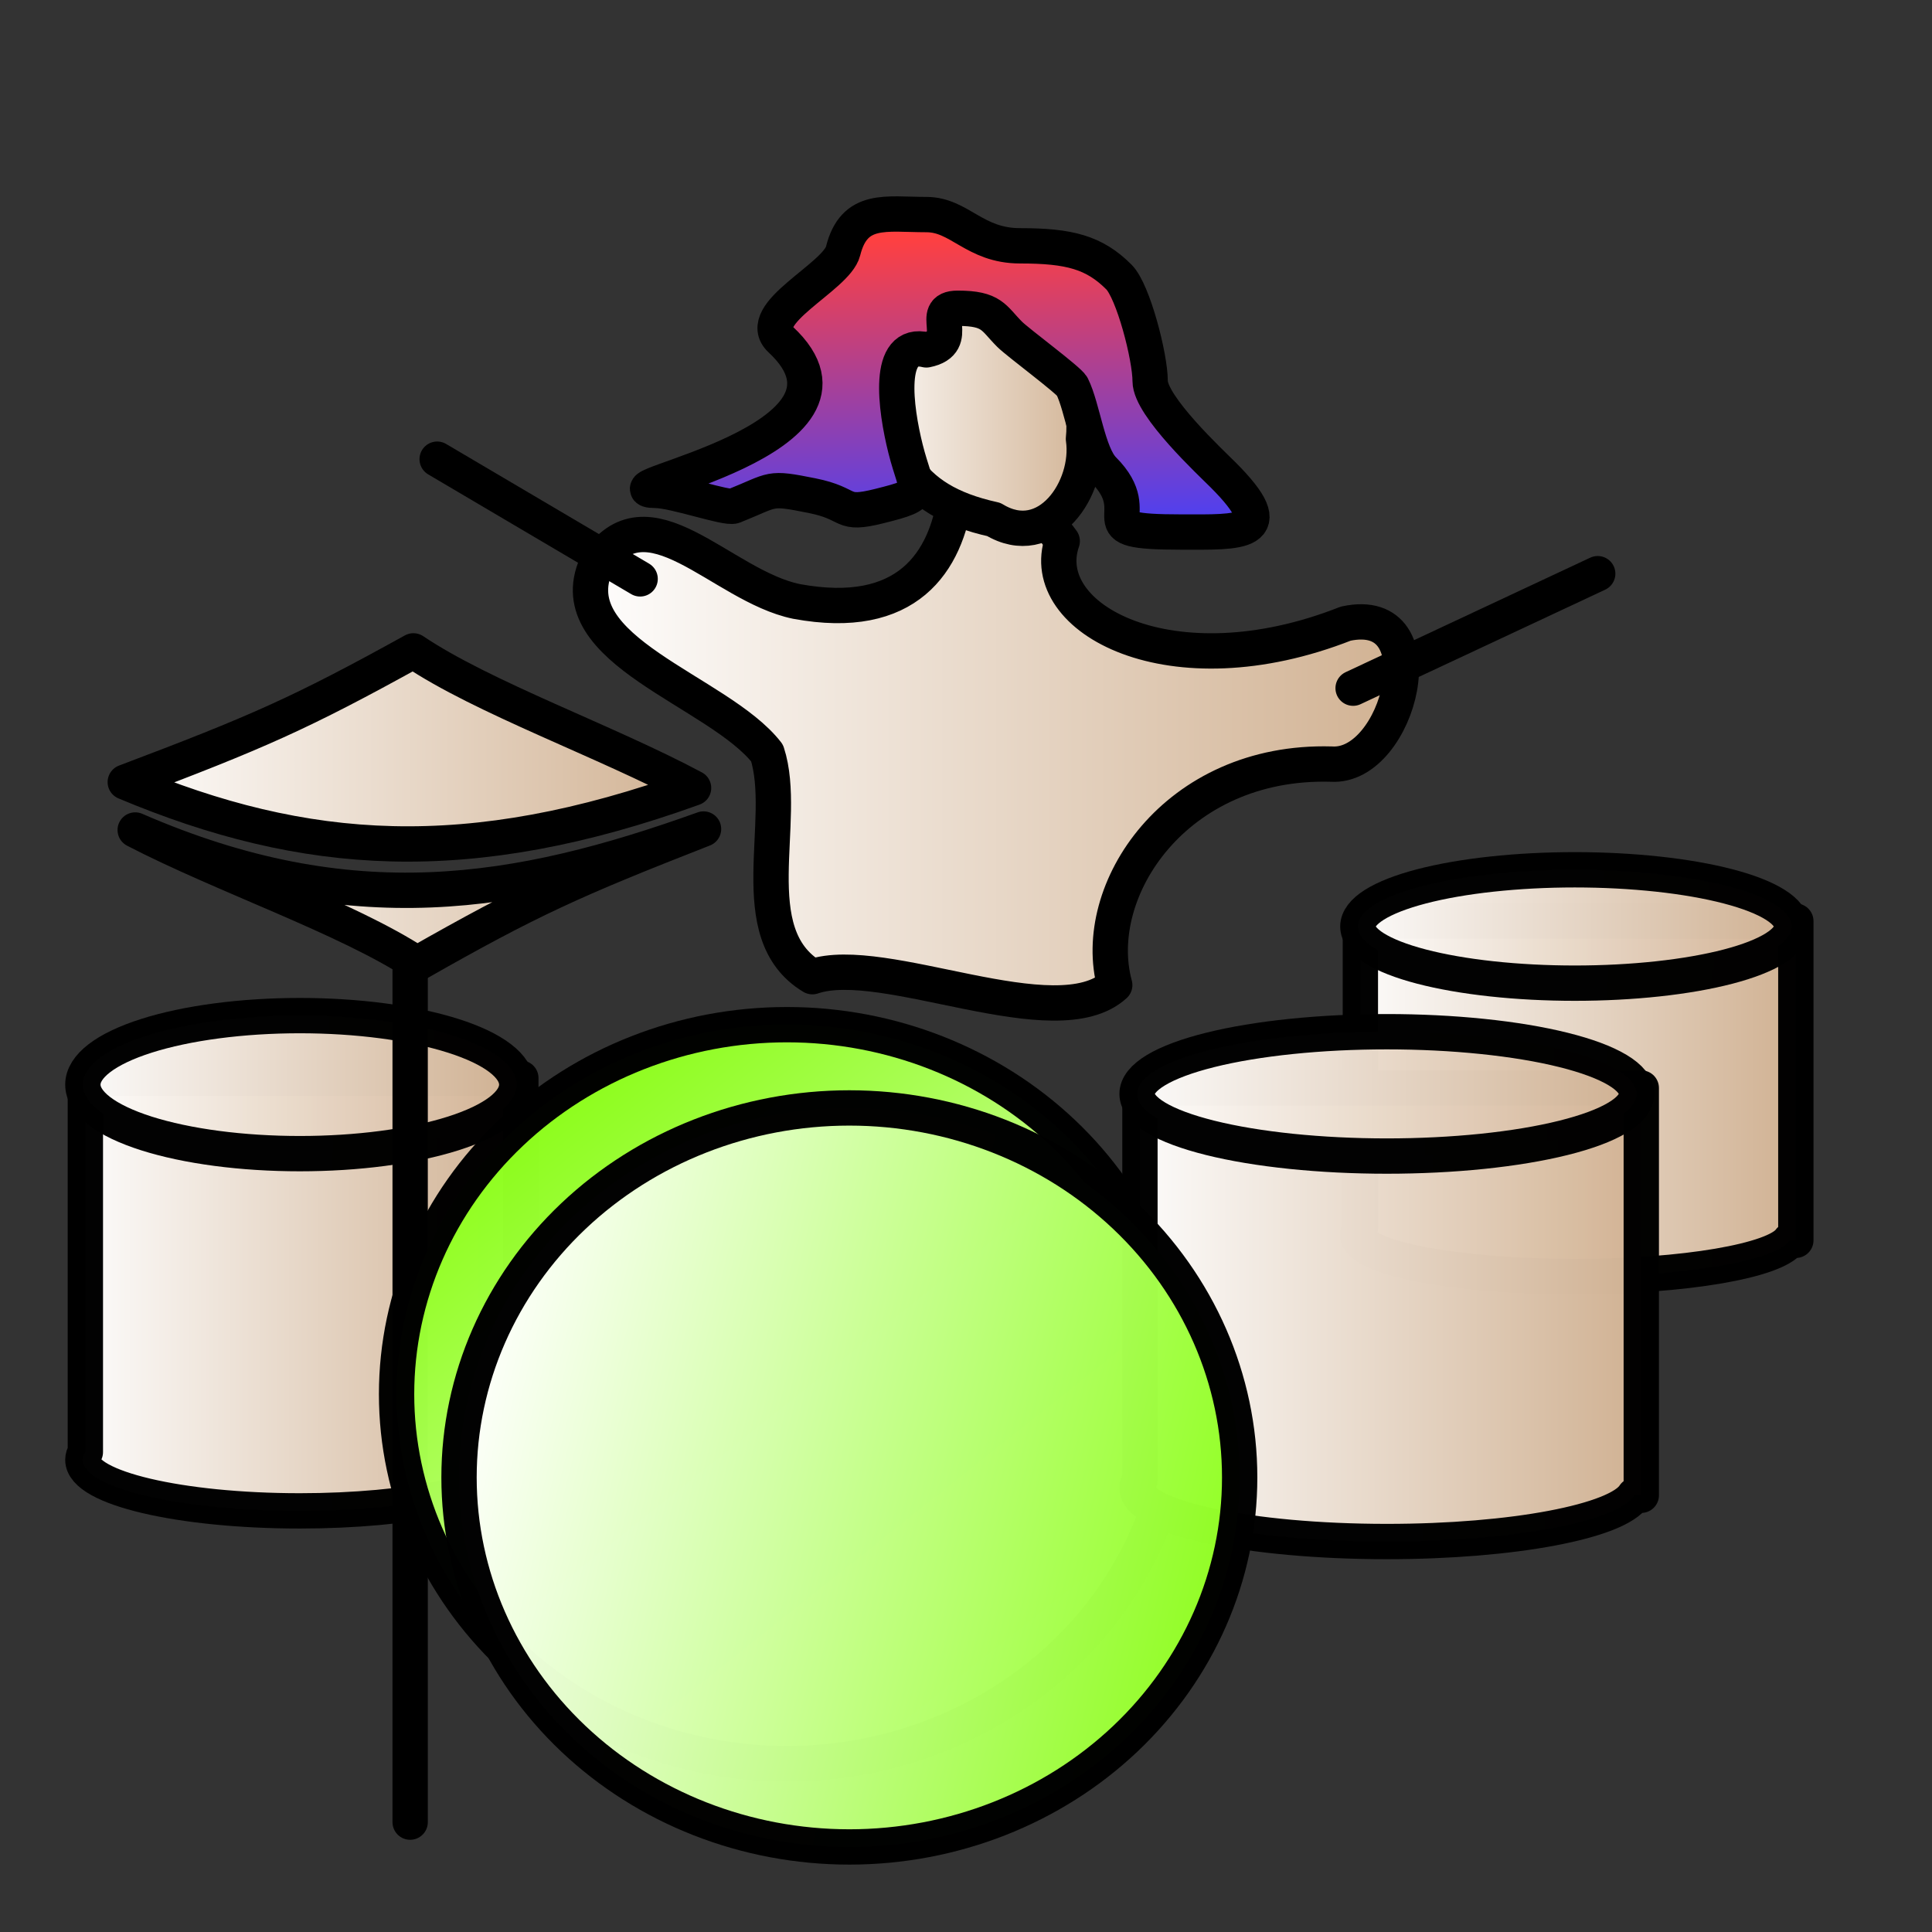 <svg width="200" height="200" viewBox="0 0 200 200" fill="none" xmlns="http://www.w3.org/2000/svg">
<rect x="0" y="0" width="200" height="200" fill="#333333" stroke="none"/>
<path opacity="0.99" fill-rule="evenodd" clip-rule="evenodd" d="M8.836 111.605V150.316C8.666 150.578 8.577 150.845 8.577 151.119C8.577 154.035 18.642 156.405 31.038 156.405C42.405 156.405 51.804 154.414 53.288 151.835H53.918V111.605H8.836Z" fill="url(#paint0_linear_104_896)" stroke="black" stroke-width="3.657" stroke-linecap="round" stroke-linejoin="round"/>
<path opacity="0.99" fill-rule="evenodd" clip-rule="evenodd" d="M53.494 112.28C53.495 113.219 52.915 114.148 51.786 115.015C50.658 115.881 49.004 116.669 46.919 117.333C44.833 117.996 42.357 118.522 39.632 118.882C36.907 119.241 33.986 119.425 31.036 119.425C28.087 119.425 25.166 119.241 22.441 118.882C19.715 118.522 17.239 117.996 15.154 117.333C13.068 116.669 11.414 115.881 10.286 115.015C9.158 114.148 8.577 113.219 8.578 112.28C8.577 111.342 9.158 110.413 10.286 109.546C11.414 108.679 13.068 107.892 15.154 107.228C17.239 106.565 19.715 106.038 22.441 105.679C25.166 105.32 28.087 105.135 31.036 105.135C33.986 105.135 36.907 105.32 39.632 105.679C42.357 106.038 44.833 106.565 46.919 107.228C49.004 107.892 50.658 108.679 51.786 109.546C52.915 110.413 53.495 111.342 53.494 112.28V112.28Z" fill="url(#paint1_linear_104_896)" stroke="black" stroke-width="3.657" stroke-linecap="round" stroke-linejoin="round"/>
<path d="M42.459 97.283V188.626" stroke="black" stroke-width="3.657" stroke-linecap="round" stroke-linejoin="round"/>
<path fill-rule="evenodd" clip-rule="evenodd" d="M72.83 85.82C53.546 92.74 36.354 95.648 13.997 85.922C23.099 90.642 35.9 94.997 43.17 99.763C54.792 93.15 59.26 91.132 72.83 85.82Z" fill="url(#paint2_linear_104_896)" stroke="black" stroke-width="3.657" stroke-linecap="round" stroke-linejoin="round"/>
<path fill-rule="evenodd" clip-rule="evenodd" d="M12.968 80.962C31.564 88.771 48.506 89.981 71.798 81.571C62.754 76.741 50.006 72.232 42.795 67.378C31.093 73.85 26.601 75.814 12.968 80.962V80.962Z" fill="url(#paint3_linear_104_896)" stroke="black" stroke-width="3.657" stroke-linecap="round" stroke-linejoin="round"/>
<path opacity="0.99" fill-rule="evenodd" clip-rule="evenodd" d="M121.865 144.324C121.865 154.469 117.608 164.198 110.031 171.372C102.453 178.545 92.176 182.575 81.459 182.575C70.743 182.575 60.465 178.545 52.888 171.372C45.31 164.198 41.053 154.469 41.053 144.324C41.053 134.179 45.31 124.45 52.888 117.276C60.465 110.103 70.743 106.073 81.459 106.073C92.176 106.073 102.453 110.103 110.031 117.276C117.608 124.45 121.865 134.179 121.865 144.324V144.324Z" fill="url(#paint4_linear_104_896)" stroke="black" stroke-width="3.657" stroke-linecap="round" stroke-linejoin="round"/>
<path opacity="0.99" fill-rule="evenodd" clip-rule="evenodd" d="M140.824 95.354V127.149C140.653 127.364 140.564 127.584 140.564 127.808C140.564 130.204 150.629 132.15 163.026 132.15C174.393 132.15 183.792 130.515 185.276 128.397H185.905V95.354H140.824Z" fill="url(#paint5_linear_104_896)" stroke="black" stroke-width="3.657" stroke-linecap="round" stroke-linejoin="round"/>
<path opacity="0.99" fill-rule="evenodd" clip-rule="evenodd" d="M118.006 112.631V153.198C117.809 153.472 117.707 153.752 117.707 154.039C117.707 157.095 129.294 159.579 143.565 159.579C156.651 159.579 167.472 157.493 169.18 154.79H169.905V112.631H118.006V112.631Z" fill="url(#paint6_linear_104_896)" stroke="black" stroke-width="3.657" stroke-linecap="round" stroke-linejoin="round"/>
<path opacity="0.99" fill-rule="evenodd" clip-rule="evenodd" d="M128.33 152.944C128.33 163.089 124.073 172.818 116.496 179.992C108.918 187.165 98.641 191.195 87.924 191.195C77.208 191.195 66.93 187.165 59.353 179.992C51.775 172.818 47.518 163.089 47.518 152.944C47.518 142.799 51.775 133.07 59.353 125.896C66.93 118.723 77.208 114.693 87.924 114.693C98.641 114.693 108.918 118.723 116.496 125.896C124.073 133.07 128.33 142.799 128.33 152.944V152.944Z" fill="url(#paint7_linear_104_896)" stroke="black" stroke-width="3.657" stroke-linecap="round" stroke-linejoin="round"/>
<path opacity="0.99" fill-rule="evenodd" clip-rule="evenodd" d="M169.417 113.239C169.418 114.084 168.75 114.921 167.451 115.702C166.152 116.483 164.248 117.192 161.847 117.79C159.446 118.388 156.596 118.862 153.458 119.186C150.321 119.509 146.958 119.676 143.563 119.676C140.167 119.676 136.804 119.509 133.667 119.186C130.53 118.862 127.679 118.388 125.278 117.79C122.877 117.192 120.973 116.483 119.674 115.702C118.375 114.921 117.707 114.084 117.708 113.239C117.707 112.393 118.375 111.556 119.674 110.775C120.973 109.994 122.877 109.285 125.278 108.687C127.679 108.089 130.53 107.615 133.667 107.292C136.804 106.968 140.167 106.802 143.563 106.802C146.958 106.802 150.321 106.968 153.458 107.292C156.596 107.615 159.446 108.089 161.847 108.687C164.248 109.285 166.152 109.994 167.451 110.775C168.75 111.556 169.418 112.393 169.417 113.239V113.239Z" fill="url(#paint8_linear_104_896)" stroke="black" stroke-width="3.657" stroke-linecap="round" stroke-linejoin="round"/>
<path opacity="0.99" fill-rule="evenodd" clip-rule="evenodd" d="M185.482 95.909C185.482 96.679 184.902 97.442 183.774 98.154C182.646 98.866 180.991 99.513 178.906 100.058C176.82 100.603 174.344 101.035 171.619 101.33C168.894 101.625 165.973 101.777 163.024 101.777C160.074 101.777 157.153 101.625 154.428 101.33C151.703 101.035 149.227 100.603 147.141 100.058C145.056 99.513 143.402 98.866 142.273 98.154C141.145 97.442 140.565 96.679 140.565 95.909C140.565 95.138 141.145 94.375 142.273 93.663C143.402 92.951 145.056 92.304 147.141 91.759C149.227 91.214 151.703 90.781 154.428 90.487C157.153 90.192 160.074 90.04 163.024 90.04C165.973 90.04 168.894 90.192 171.619 90.487C174.344 90.781 176.82 91.214 178.906 91.759C180.991 92.304 182.646 92.951 183.774 93.663C184.902 94.375 185.482 95.138 185.482 95.909V95.909Z" fill="url(#paint9_linear_104_896)" stroke="black" stroke-width="3.657" stroke-linecap="round" stroke-linejoin="round"/>
<path fill-rule="evenodd" clip-rule="evenodd" d="M82.442 62.258C74.623 60.639 66.976 50.228 61.727 58.462C57.778 67.352 74.395 71.502 79.406 77.952C81.683 84.941 76.663 96.647 84.097 101.107C91.49 98.571 109.307 107.529 115.397 101.977C112.733 92.204 121.674 78.638 137.821 79.099C144.855 79.568 149.133 62.426 139.307 64.561C121.23 71.679 107.166 64.034 109.961 56.014C105.879 50.376 104.878 52.156 98.915 51.252C97.96 58.194 93.926 64.385 82.442 62.258V62.258Z" fill="url(#paint10_linear_104_896)" stroke="black" stroke-width="3.657" stroke-linecap="round" stroke-linejoin="round"/>
<path fill-rule="evenodd" clip-rule="evenodd" d="M89.981 37.031C88.787 30.784 95.232 27.512 100.141 30.741C106.329 32.882 112.938 38.196 112.16 45.433C112.9 50.533 108.402 57.136 102.878 53.776C93.605 51.74 91.796 46.605 89.981 37.031Z" fill="url(#paint11_linear_104_896)" stroke="black" stroke-width="3.657" stroke-linecap="round" stroke-linejoin="round"/>
<path fill-rule="evenodd" clip-rule="evenodd" d="M95.897 36.221C91.712 35.174 92.696 42.272 93.742 46.457C94.907 51.114 96.214 51.092 91.049 52.383C86.874 53.427 88.314 52.16 84.045 51.306C79.462 50.389 80.227 50.678 75.964 52.383C75.211 52.684 69.872 50.792 67.882 50.767C61.659 50.687 92.019 45.575 80.812 35.143C77.966 32.493 86.598 28.702 87.277 25.984C88.428 21.381 91.716 22.213 95.897 22.213C99.352 22.213 100.859 25.446 105.595 25.446C110.717 25.446 113.283 26.13 115.831 28.678C117.308 30.156 119.063 36.937 119.063 39.453C119.063 42.052 125.387 47.932 126.606 49.151C132.853 55.397 128.296 55.077 122.296 55.077C111.78 55.077 119.111 53.508 114.215 48.612C112.622 47.02 112.082 42.191 110.982 39.992C110.669 39.365 105.385 35.472 104.517 34.604C102.819 32.906 102.74 31.911 99.13 31.911C95.953 31.911 99.745 35.451 95.897 36.221V36.221Z" fill="url(#paint12_linear_104_896)" stroke="black" stroke-width="3.657" stroke-linecap="round" stroke-linejoin="round"/>
<path d="M66.266 59.925L45.255 47.534" stroke="black" stroke-width="3.657" stroke-linecap="round" stroke-linejoin="round"/>
<path d="M140.074 71.239L165.395 59.387" stroke="black" stroke-width="3.657" stroke-linecap="round" stroke-linejoin="round"/>
<defs>
<linearGradient id="paint0_linear_104_896" x1="7.348" y1="134.005" x2="55.147" y2="134.005" gradientUnits="userSpaceOnUse">
<stop stop-color="white"/>
<stop offset="1" stop-color="#D0B090"/>
</linearGradient>
<linearGradient id="paint1_linear_104_896" x1="7.349" y1="112.28" x2="54.724" y2="112.28" gradientUnits="userSpaceOnUse">
<stop stop-color="white"/>
<stop offset="1" stop-color="#D0B090"/>
</linearGradient>
<linearGradient id="paint2_linear_104_896" x1="12.168" y1="92.792" x2="74.659" y2="92.792" gradientUnits="userSpaceOnUse">
<stop stop-color="white"/>
<stop offset="1" stop-color="#D0B090"/>
</linearGradient>
<linearGradient id="paint3_linear_104_896" x1="11.14" y1="77.373" x2="73.627" y2="77.373" gradientUnits="userSpaceOnUse">
<stop stop-color="white"/>
<stop offset="1" stop-color="#D0B090"/>
</linearGradient>
<linearGradient id="paint4_linear_104_896" x1="111.461" y1="184.404" x2="49.967" y2="107.146" gradientUnits="userSpaceOnUse">
<stop stop-color="white"/>
<stop offset="1" stop-color="#80FF00"/>
</linearGradient>
<linearGradient id="paint5_linear_104_896" x1="139.335" y1="113.752" x2="187.134" y2="113.752" gradientUnits="userSpaceOnUse">
<stop stop-color="white"/>
<stop offset="1" stop-color="#D0B090"/>
</linearGradient>
<linearGradient id="paint6_linear_104_896" x1="116.292" y1="136.105" x2="171.32" y2="136.105" gradientUnits="userSpaceOnUse">
<stop stop-color="white"/>
<stop offset="1" stop-color="#D0B090"/>
</linearGradient>
<linearGradient id="paint7_linear_104_896" x1="45.734" y1="152.944" x2="137.119" y2="175.547" gradientUnits="userSpaceOnUse">
<stop stop-color="white"/>
<stop offset="1" stop-color="#80FF00"/>
</linearGradient>
<linearGradient id="paint8_linear_104_896" x1="116.293" y1="113.239" x2="170.833" y2="113.239" gradientUnits="userSpaceOnUse">
<stop stop-color="white"/>
<stop offset="1" stop-color="#D0B090"/>
</linearGradient>
<linearGradient id="paint9_linear_104_896" x1="139.336" y1="95.909" x2="186.711" y2="95.909" gradientUnits="userSpaceOnUse">
<stop stop-color="white"/>
<stop offset="1" stop-color="#D0B090"/>
</linearGradient>
<linearGradient id="paint10_linear_104_896" x1="59.297" y1="78.886" x2="146.893" y2="78.886" gradientUnits="userSpaceOnUse">
<stop stop-color="white"/>
<stop offset="1" stop-color="#D0B090"/>
</linearGradient>
<linearGradient id="paint11_linear_104_896" x1="88.008" y1="42.084" x2="114.068" y2="42.084" gradientUnits="userSpaceOnUse">
<stop stop-color="white"/>
<stop offset="1" stop-color="#D0B090"/>
</linearGradient>
<linearGradient id="paint12_linear_104_896" x1="104.826" y1="24.1" x2="106.106" y2="56.908" gradientUnits="userSpaceOnUse">
<stop stop-color="#FF4040"/>
<stop offset="1" stop-color="#4040FF"/>
</linearGradient>
</defs>
</svg>
